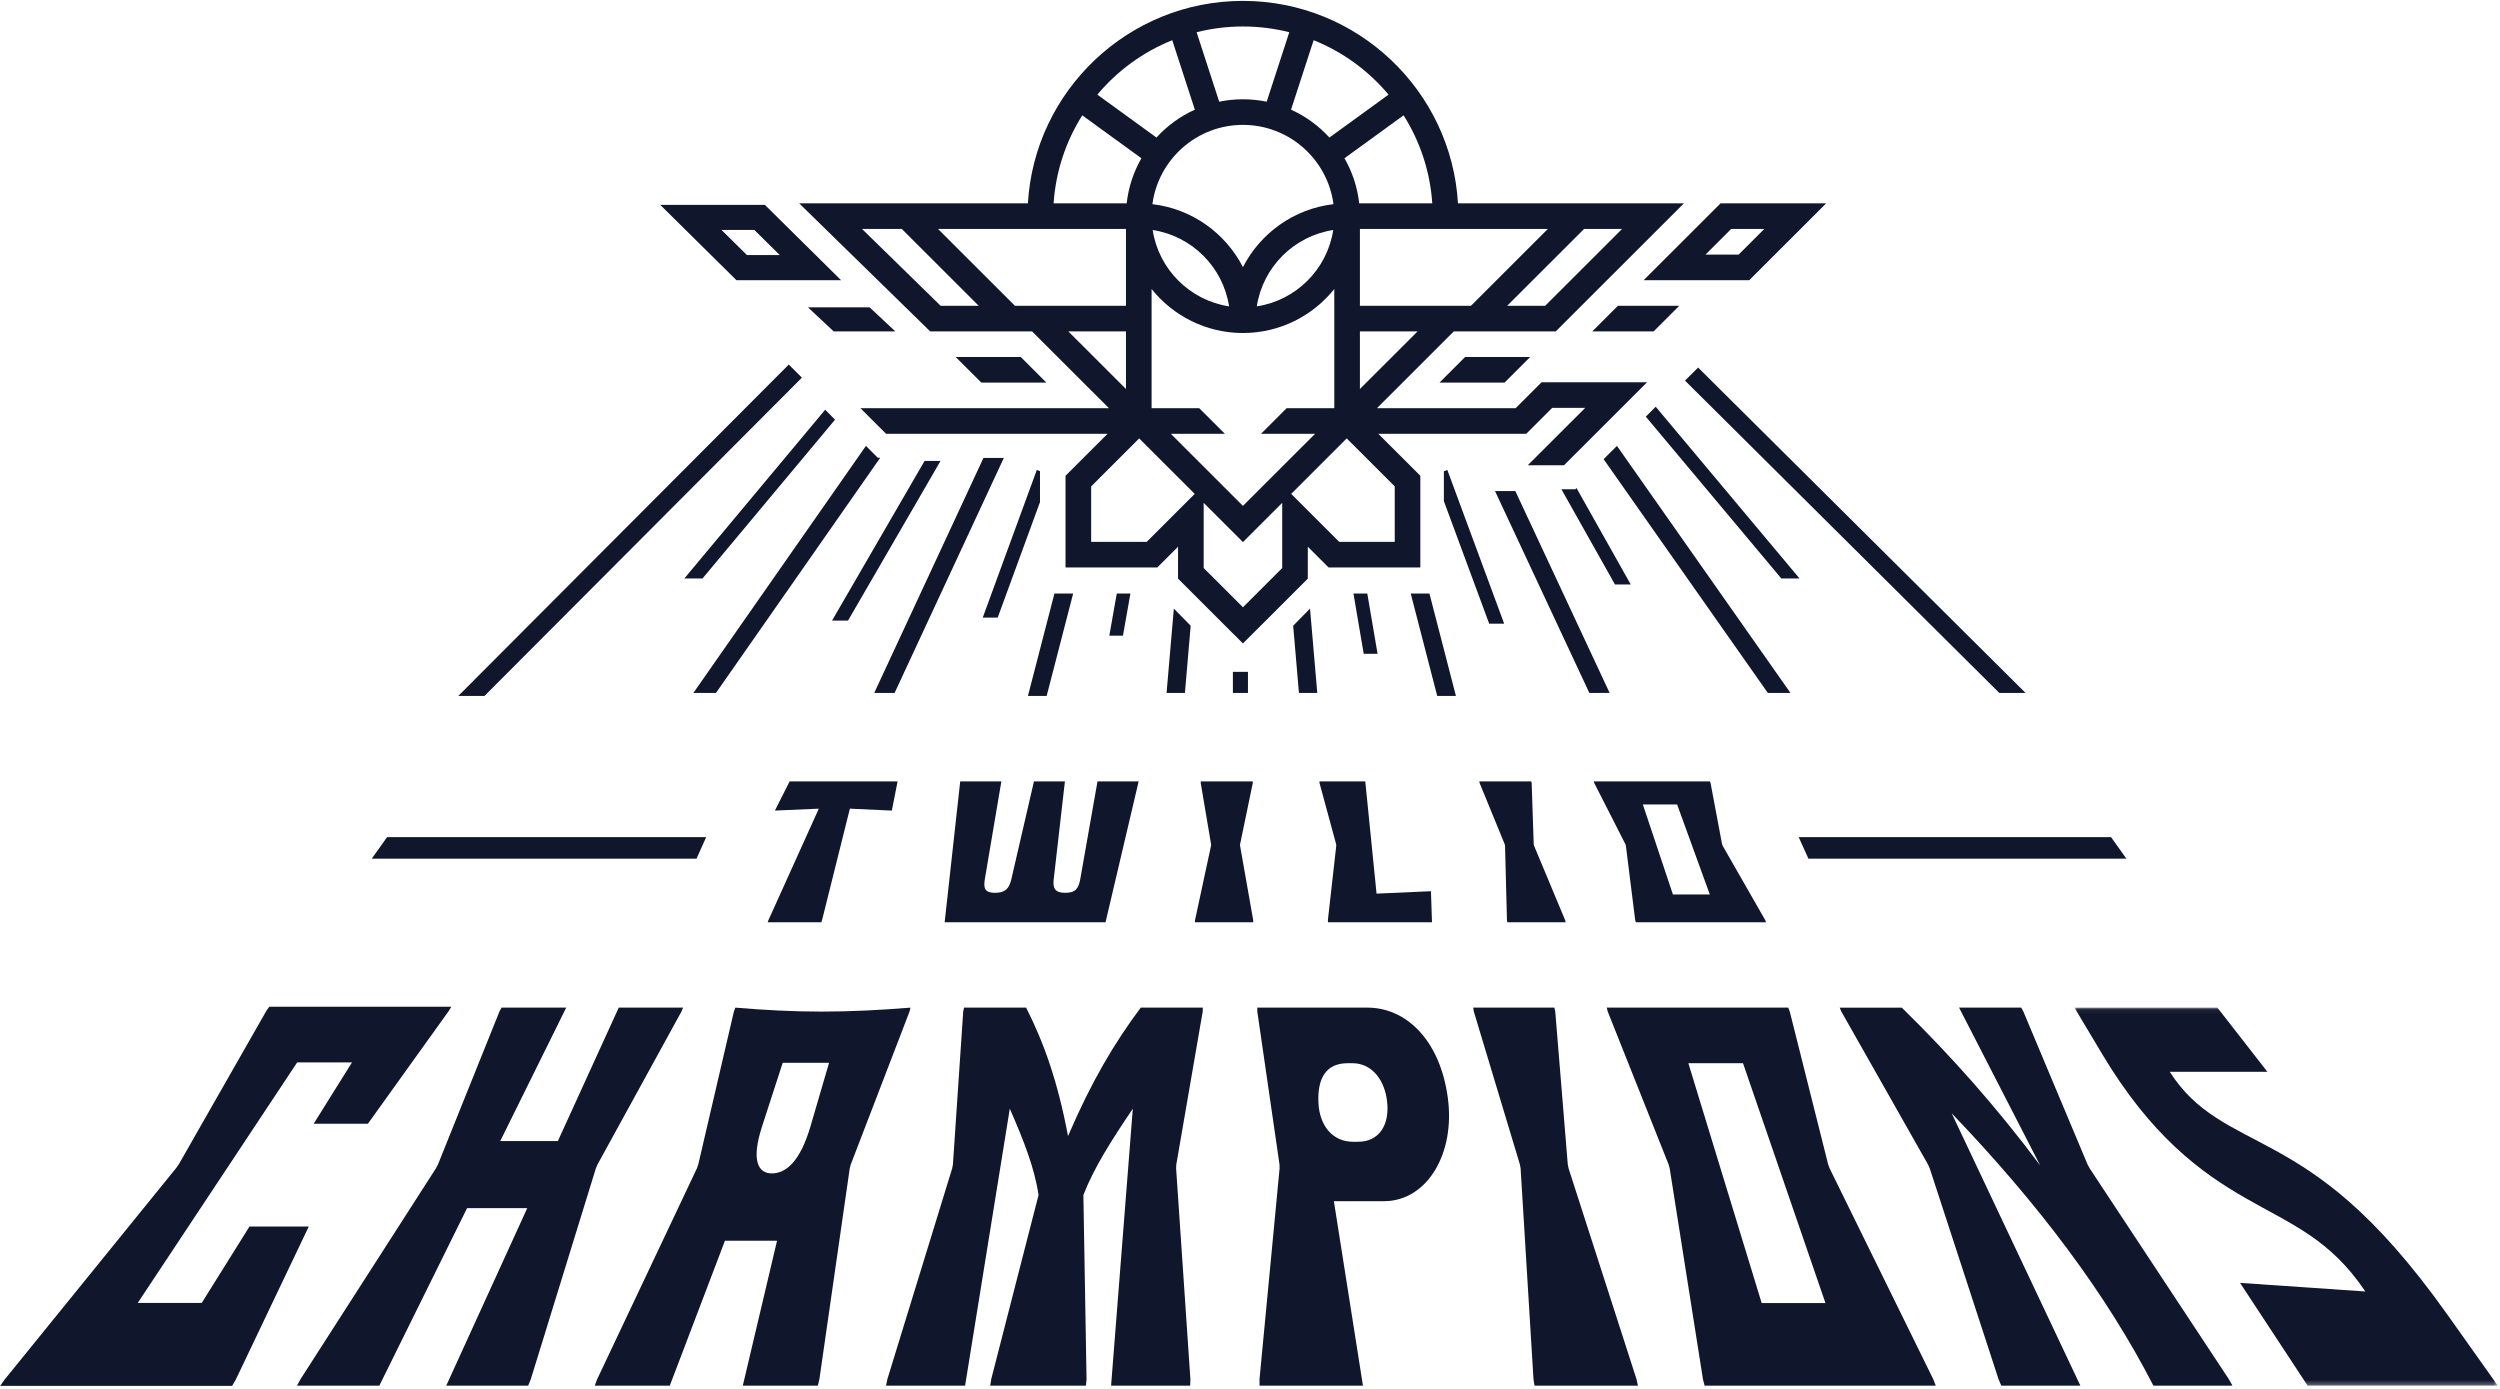 <svg xmlns="http://www.w3.org/2000/svg" viewBox="0 0 540 300"><mask id="a" fill="#fff"><path d="m.008.05h91.446v81.654h-91.446z" fill="#fff" fill-rule="evenodd"/></mask><g fill="#10162c" fill-rule="evenodd"><g transform="translate(.036 168.547)"><path d="m196.626 49.101c-1.58.129-3.171.246-4.769.351-1.599.105-3.203.196-4.809.271-1.607.075-3.214.134-4.815.175-1.603.04-3.2.062-4.786.062-1.587 0-3.166-.022-4.738-.062-1.572-.04-3.136-.099-4.691-.175-1.555-.075-3.101-.167-4.638-.271-1.537-.104-3.064-.222-4.581-.351l-.319.859-7.69 33.029-.304.85-21.539 45.535-.513 1.38h16.206l11.912-31.302h11.254l-7.398 31.302h16.206l.338-1.38 6.553-45.535.22-.85 12.692-33.029zm-29.96 35.806c-.713 0-1.356-.161-1.88-.525-.523-.364-.927-.929-1.162-1.738-.234-.804-.301-1.848-.154-3.166.146-1.308.501-2.883 1.11-4.759l4.449-13.705h10.013l-4.007 13.705c-.548 1.876-1.15 3.451-1.794 4.759-.649 1.319-1.337 2.362-2.053 3.166-.719.809-1.464 1.374-2.222 1.738-.76.364-1.53.525-2.3.525"/><path d="m259.776 49.101h-13.412c-1.43 1.914-2.806 3.864-4.139 5.884-1.352 2.047-2.66 4.167-3.94 6.399-1.298 2.264-2.567 4.644-3.822 7.181-1.276 2.579-2.539 5.325-3.806 8.285-.557-2.96-1.162-5.706-1.819-8.285-.646-2.538-1.344-4.918-2.099-7.181-.744-2.231-1.544-4.351-2.405-6.399-.849-2.02-1.758-3.97-2.73-5.884h-13.41l-.177.859-2.222 33.029-.164.85-14.001 45.535-.285 1.38h17.08l9.655-59.819c.76 1.732 1.471 3.395 2.125 5.004.66 1.625 1.261 3.193 1.792 4.721.536 1.542 1.001 3.042 1.385 4.518.387 1.488.693 2.951.906 4.405l-10.226 39.791-.203 1.38h20.672l.128-1.38-.684-39.791c.562-1.455 1.218-2.917 1.962-4.405.738-1.475 1.563-2.975 2.469-4.518.897-1.528 1.874-3.096 2.923-4.721 1.039-1.609 2.149-3.272 3.323-5.004l-4.691 59.819h17.083l.046-1.38-3.084-45.535.04-.85 5.702-33.029z"/><path d="m335.711 49.101h-17.537l.139.859 9.952 33.029.15.85 2.783 45.535.224 1.38h22.336l-.305-1.38-14.672-45.535-.176-.85-2.704-33.029z"/><path d="m386.221 49.101h-39.202l.222.859 13.146 33.029.232.85 7.185 45.535.357 1.38h49.93l-.539-1.38-22.38-45.535-.32-.85-8.295-33.029zm-5.734 63.815-15.839-51.81h11.807l17.809 51.81z"/><path d="m436.538 49.101h-13.412l17.527 34.1c-2.374-3.18-4.785-6.274-7.24-9.296-2.41-2.967-4.864-5.866-7.37-8.711-2.462-2.794-4.974-5.535-7.544-8.236-2.526-2.654-5.108-5.27-7.752-7.856h-13.413l.367.859 18.718 33.029.375.85 14.86 45.535.59 1.38h17.083l-27.798-58.832c4.747 4.954 9.167 9.833 13.28 14.65 4.234 4.959 8.135 9.844 11.725 14.672 3.692 4.965 7.05 9.861 10.102 14.711 3.136 4.982 5.944 9.906 8.459 14.799h17.083l-.772-1.38-30.059-45.535-.463-.85-13.865-33.029z"/><path d="m30.888.05h-30.88l6.074 10.165c5.18 8.669 10.443 15.013 15.61 19.871 5.324 5.006 10.438 8.331 15.256 11.096 4.898 2.811 9.457 5.022 13.702 7.893 4.316 2.919 8.339 6.543 12.19 12.287l-27.058-1.854 14.592 22.195h41.081l-10.862-15.304c-8.101-11.414-15.033-18.964-21.152-24.344-5.931-5.215-11.23-8.509-16.03-11.151-4.725-2.601-9.001-4.589-12.844-7.097-3.784-2.47-7.124-5.429-9.965-9.891h21.086z" mask="url(#a)" transform="translate(448.035 49.051)"/><path d="m97.439 48.904h-39.312l-.609.858-18.893 33.113-.596.855-37.044 45.684-.986 1.388h50.109l.802-1.388 15.749-33.035h-12.807l-10.316 16.515h-13.824l34.439-51.96h11.841l-8.27 13.24h11.713l17.506-24.413z"/><path d="m295.343 49.101h-23.804l.005.859 4.793 33.029.017.85-4.337 45.535.008 1.38h22.336l-6.28-39.845h10.846c2.333 0 4.483-.658 6.365-1.847 1.869-1.181 3.462-2.878 4.704-4.958 1.227-2.055 2.107-4.474 2.574-7.13.46-2.614.52-5.449.124-8.386-.438-3.24-1.249-6.089-2.344-8.533-1.077-2.405-2.434-4.43-3.987-6.056-1.537-1.609-3.275-2.836-5.137-3.658-1.852-.818-3.837-1.241-5.884-1.241m-3.106 28.977c-1.113 0-2.127-.218-3.024-.625-.895-.406-1.673-.999-2.318-1.748-.642-.746-1.152-1.645-1.515-2.668-.361-1.016-.576-2.151-.634-3.376-.064-1.369.013-2.591.239-3.652.224-1.054.593-1.951 1.113-2.678.518-.724 1.187-1.28 2.014-1.656.825-.375 1.808-.569 2.959-.569h1.007c1.055 0 2.021.226 2.884.638.865.414 1.628 1.018 2.275 1.773.65.759 1.183 1.674 1.583 2.705.402 1.038.671 2.197.787 3.438.115 1.225.059 2.361-.159 3.376-.219 1.022-.602 1.922-1.139 2.668-.54.749-1.235 1.342-2.073 1.748-.84.407-1.823.625-2.936.625h-1.054z"/><path d="m147.506 49.101h-13.893l-5.478 12.005-7.675 16.82h-12.446l8.315-16.82 5.934-12.005h-13.962l-.465.859-13.277 33.029-.449.85-29.248 45.535-.747 1.38h17.783l8.818-17.839 10.132-20.497h12.997l-9.353 20.497-8.14 17.839h17.694l.566-1.38 14.049-45.535.36-.85 18.129-33.029z"/><path d="m193.842.24h-23.32l-3.183 6.301 9.49-.418-10.885 24.088-.168.453h11.601l.15-.453 6.012-24.088 9.061.418z"/><path d="m245.911.24h-8.887l-3.722 21.097c-.09.49-.196.921-.34 1.29-.144.371-.326.681-.567.929-.242.249-.543.435-.926.56-.383.125-.847.187-1.414.187-.567 0-1.019-.065-1.374-.191-.356-.126-.614-.313-.797-.556-.182-.243-.288-.542-.336-.892-.048-.35-.039-.751.007-1.198l2.429-21.225h-6.687l-4.907 21.225c-.109.447-.239.848-.409 1.198-.169.351-.378.65-.644.892-.267.244-.59.43-.989.556s-.873.191-1.44.191c-.566 0-1.009-.062-1.349-.187-.339-.125-.576-.311-.731-.56-.156-.248-.23-.558-.246-.929-.016-.37.027-.8.107-1.29l3.569-21.097h-8.889l-3.361 30.424h34.749z"/><path d="m270.559.24h-11.22l-.015.361 2.232 13.211-.01.322-3.458 16.077-.019.453h12.588l-.001-.453-2.838-16.077.003-.322 2.741-13.211z"/><path d="m294.862.24h-9.901l.022.361 3.59 13.211.023.322-1.81 16.077.027.453h22.461l-.224-6.708-11.751.521z"/><path d="m330.715.24h-11.22l.072.361 5.417 13.211.067.322.417 16.077.091.453h12.588l-.111-.453-6.714-16.077-.075-.322-.444-13.211z"/><path d="m369.302.24h-25.08l.108.361 6.726 13.211.099.322 2.01 16.077.136.453h28.138l-.181-.453-9.2-16.077-.125-.322-2.487-13.211zm-7.99 24.412-6.495-19.434h7.404l7.061 19.434z"/><path d="m455.95 12.272h-67.474l2.112 4.653h68.675z"/><path d="m152.499 12.272h-68.927l-3.312 4.653h70.152z"/></g><path d="m366.794 79.393-2.836 2.818 67.893 67.464h5.672z"/><path d="m355.494 89.996 29.267 34.949h3.935l-31.063-37.093z"/><path d="m346.38 99.18 35.472 50.494h4.891l-37.486-53.362z"/><path d="m323.019 106.074-.076.035 20.353 43.566h4.386l-20.369-43.601z"/><path d="m311.876 101.787v.792 5.661l9.785 26.467h3.236l-12.27-33.189z"/><path d="m306.361 128.2h-1.646l5.724 22.126h4.042l-5.724-22.126z"/><path d="m292.345 128.2 2.217 13.015h2.991l-2.218-13.015z"/><path d="m279.324 135.159 1.248 14.516h3.96l-1.567-18.221z"/><path d="m266.304 149.675h3.255v-4.555l-3.255 0z"/><path d="m251.981 149.675h3.96l1.248-14.516-3.641-3.705z"/><path d="m241.223 128.2-1.611 9.111h2.947l1.61-9.111z"/><path d="m227.758 128.2-5.724 22.126h4.042l5.724-22.126h-1.646z"/><path d="m224.639 102.743v-.974l-.693-.251-11.677 31.887h3.231l9.138-24.954z"/><path d="m212.427 98.915-23.594 50.759h4.4l23.594-50.759z"/><path d="m199.703 99.566-19.985 34.49h3.451l19.986-34.49z"/><path d="m189.586 98.865-1.609-1.613-.937-.939-37.27 53.362h4.876l35.488-50.81z"/><path d="m180.369 90.647-2.133-2.144-30.418 36.443h3.923z"/><path d="m170.38 78.742-71.389 71.584h5.655l68.562-68.748z"/><path d="m340.529 105.423-.25.257h-2.241-.772l11.566 20.568h3.408z"/><path d="m187.829 66.377h-13.319l5.561 5.206h13.319z"/><path d="m155.848 49.671h7.092l5.493 5.429h-7.092zm9.364-5.42h-22.602l16.46 16.269h22.601z"/><g transform="translate(172.557)"><path d="m128.706 105.058v11.985h-11.995l-10.372-10.364 11.995-11.986zm-24.304 17.635-8.482 8.475-8.482-8.476v-14.079l8.482 8.475 8.482-8.475zm-29.273-5.65h-11.995v-11.985l10.372-10.364 11.995 11.986zm-16.933-45.466h12.459v12.449zm-11.528-5.529-16.609-16.596h40.597v16.596zm-16.048 0-16.978-16.596h8.591l16.61 16.596zm30.595-41.137 12.772 9.272c-1.681 2.931-2.793 6.228-3.177 9.741h-15.788c.466-6.953 2.674-13.433 6.193-19.012zm19.435-16.233 4.881 15.009c-3.162 1.432-5.983 3.489-8.291 6.024l-12.77-9.271c4.309-5.146 9.857-9.216 16.181-11.762zm15.269-2.958c3.452 0 6.804.433 10.01 1.24l-4.88 15.008c-1.657-.342-3.372-.524-5.129-.524-1.757 0-3.472.181-5.129.524l-4.88-15.009c3.205-.807 6.557-1.24 10.01-1.24zm31.45 14.72-12.77 9.271c-2.309-2.534-5.129-4.592-8.292-6.024l4.881-15.009c6.324 2.545 11.872 6.616 16.181 11.762zm-34.443 45.736c-8.488-1.296-15.213-8.016-16.51-16.497 8.488 1.296 15.213 8.016 16.51 16.497zm22.497-16.497c-1.297 8.481-8.023 15.201-16.51 16.497 1.297-8.481 8.023-15.201 16.51-16.497zm-19.504 8.025c-3.762-7.341-11.013-12.609-19.555-13.604 1.273-9.651 9.554-17.127 19.555-17.127 10.001 0 18.282 7.475 19.555 17.127-8.543.995-15.793 6.263-19.555 13.604zm15.581 35.998-15.581 15.569-15.581-15.569h11.68l-5.533-5.529h-10.296v-25.746c4.633 5.787 11.754 9.504 19.73 9.504 7.977 0 15.097-3.717 19.73-9.504v6.386 2.764 16.596h-10.296l-5.533 5.529zm9.528-49.778c-.385-3.513-1.496-6.809-3.177-9.741l12.772-9.272c3.519 5.58 5.727 12.06 6.193 19.012zm40.752 5.529-16.609 16.596h-23.988v-16.596zm16.031 0-16.61 16.596h-8.206l16.61-16.596zm-56.628 34.574v-12.449h12.459zm33.639 4.146h-29.964l16.609-16.596h22.025l27.676-27.654h-48.8c-1.436-24.356-21.719-43.732-46.45-43.732-24.73 0-45.013 19.376-46.45 43.732h-49.396l28.29 27.654h22.007l16.61 16.596h-53.675l5.533 5.529h47.835l-9.073 9.066v19.804h19.82l4.484-4.48v6.891l14.015 14.004 14.015-14.004v-6.891l4.484 4.48h19.82v-19.804l-9.073-9.066h31.949l5.608-5.604h7.131l-12.414 12.404h7.825l17.947-17.933h-22.781z"/><path d="m138.372 82.644h14.052l5.533-5.529h-14.052z"/><path d="m202.988 54.991h-7.157l5.543-5.539h7.157zm-3.905-11.067-16.609 16.596h22.807l16.609-16.596z"/><path d="m176.912 66.049-5.533 5.529h13.253l5.533-5.529z"/><path d="m33.882 77.115 5.533 5.529h14.052l-5.533-5.529z"/></g></g></svg>